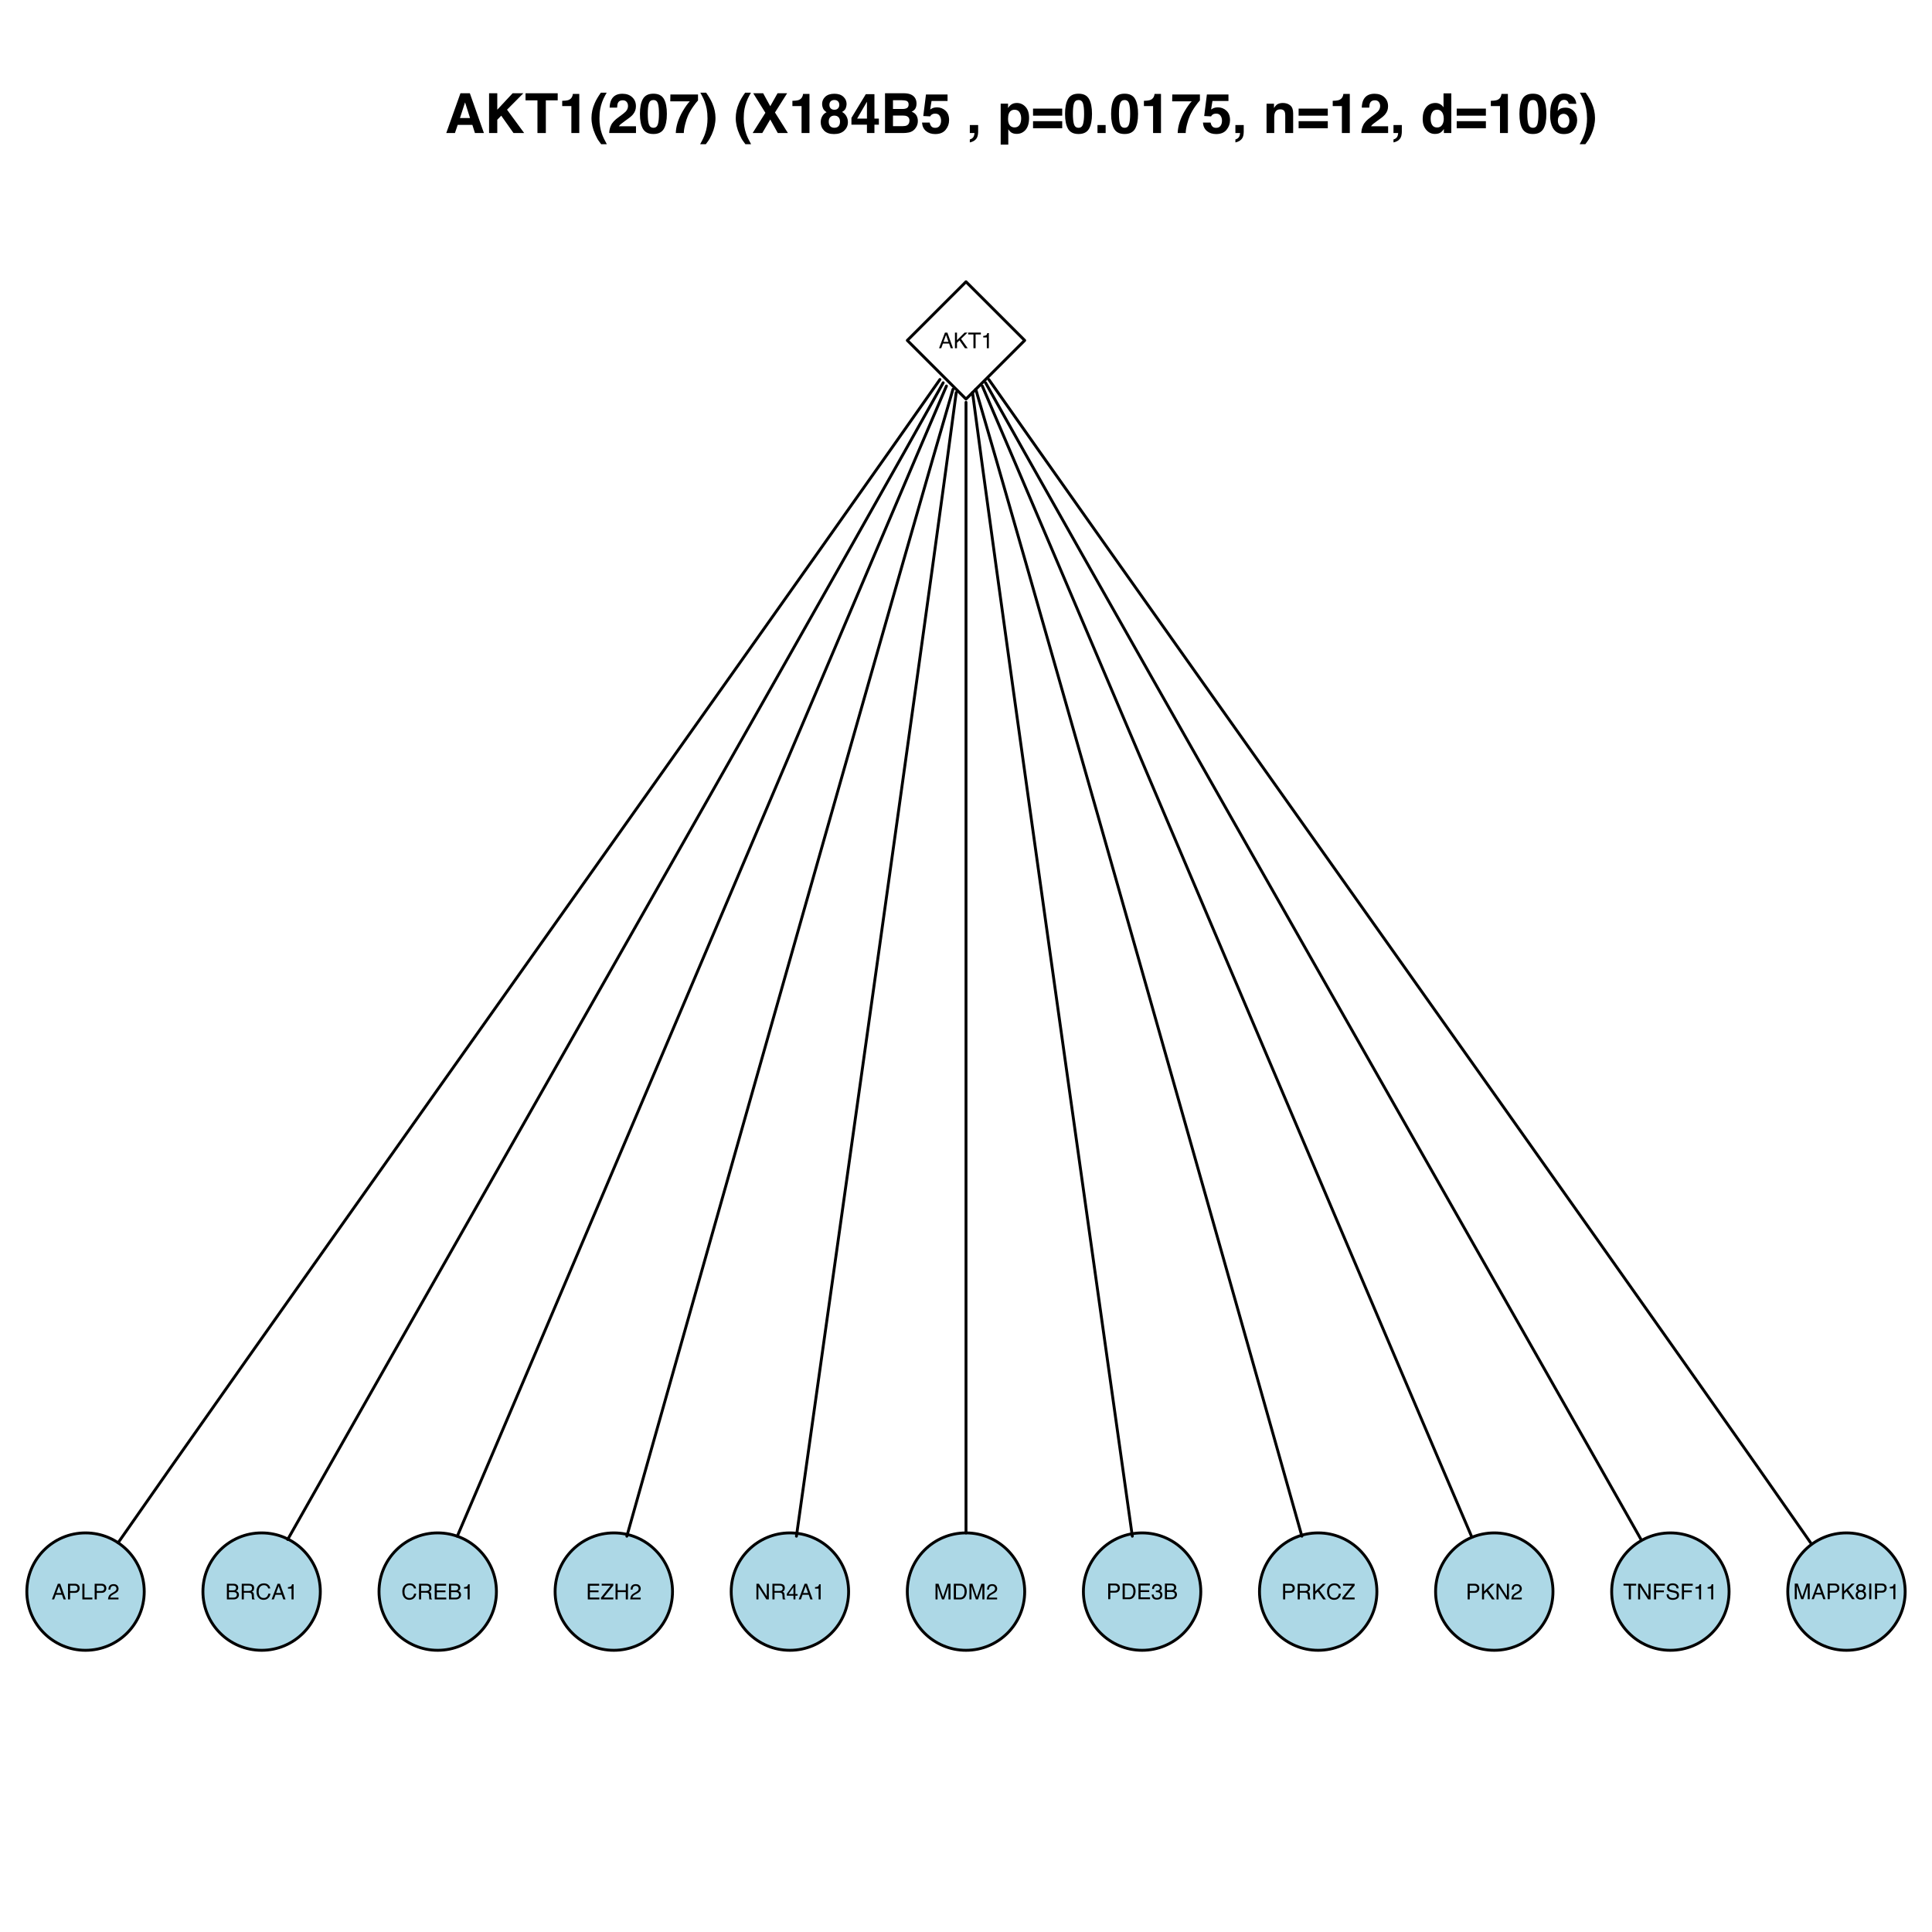 <?xml version="1.0" encoding="UTF-8"?>
<svg xmlns="http://www.w3.org/2000/svg" xmlns:xlink="http://www.w3.org/1999/xlink" width="504pt" height="504pt" viewBox="0 0 504 504" version="1.1">
<defs>
<g>
<symbol overflow="visible" id="glyph0-0">
<path style="stroke:none;" d="M 0.188 0 L 0.188 -4.078 L 3.422 -4.078 L 3.422 0 Z M 2.906 -0.516 L 2.906 -3.562 L 0.688 -3.562 L 0.688 -0.516 Z "/>
</symbol>
<symbol overflow="visible" id="glyph0-1">
<path style="stroke:none;" d="M 2.531 -1.672 L 1.906 -3.469 L 1.25 -1.672 Z M 1.625 -4.078 L 2.25 -4.078 L 3.719 0 L 3.125 0 L 2.703 -1.219 L 1.094 -1.219 L 0.656 0 L 0.078 0 Z M 1.906 -4.078 Z "/>
</symbol>
<symbol overflow="visible" id="glyph0-2">
<path style="stroke:none;" d="M 0.438 -4.078 L 0.969 -4.078 L 0.969 -2.094 L 2.953 -4.078 L 3.719 -4.078 L 2.031 -2.438 L 3.766 0 L 3.047 0 L 1.625 -2.047 L 0.969 -1.422 L 0.969 0 L 0.438 0 Z "/>
</symbol>
<symbol overflow="visible" id="glyph0-3">
<path style="stroke:none;" d="M 3.406 -4.078 L 3.406 -3.594 L 2.031 -3.594 L 2.031 0 L 1.469 0 L 1.469 -3.594 L 0.094 -3.594 L 0.094 -4.078 Z "/>
</symbol>
<symbol overflow="visible" id="glyph0-4">
<path style="stroke:none;" d="M 0.547 -2.812 L 0.547 -3.203 C 0.898 -3.234 1.148 -3.289 1.297 -3.375 C 1.441 -3.457 1.551 -3.648 1.625 -3.953 L 2.016 -3.953 L 2.016 0 L 1.484 0 L 1.484 -2.812 Z "/>
</symbol>
<symbol overflow="visible" id="glyph0-5">
<path style="stroke:none;" d="M 0.484 -4.078 L 2.328 -4.078 C 2.68 -4.078 2.969 -3.973 3.188 -3.766 C 3.414 -3.566 3.531 -3.281 3.531 -2.906 C 3.531 -2.594 3.43 -2.316 3.234 -2.078 C 3.035 -1.836 2.734 -1.719 2.328 -1.719 L 1.031 -1.719 L 1.031 0 L 0.484 0 Z M 2.969 -2.906 C 2.969 -3.207 2.859 -3.41 2.641 -3.516 C 2.516 -3.578 2.348 -3.609 2.141 -3.609 L 1.031 -3.609 L 1.031 -2.188 L 2.141 -2.188 C 2.391 -2.188 2.586 -2.238 2.734 -2.344 C 2.891 -2.445 2.969 -2.633 2.969 -2.906 Z "/>
</symbol>
<symbol overflow="visible" id="glyph0-6">
<path style="stroke:none;" d="M 0.438 -4.078 L 0.984 -4.078 L 0.984 -0.484 L 3.047 -0.484 L 3.047 0 L 0.438 0 Z "/>
</symbol>
<symbol overflow="visible" id="glyph0-7">
<path style="stroke:none;" d="M 0.172 0 C 0.191 -0.344 0.266 -0.641 0.391 -0.891 C 0.516 -1.148 0.754 -1.379 1.109 -1.578 L 1.641 -1.891 C 1.879 -2.035 2.047 -2.156 2.141 -2.25 C 2.297 -2.406 2.375 -2.582 2.375 -2.781 C 2.375 -3.008 2.301 -3.191 2.156 -3.328 C 2.02 -3.461 1.836 -3.531 1.609 -3.531 C 1.266 -3.531 1.031 -3.398 0.906 -3.141 C 0.832 -3.004 0.789 -2.812 0.781 -2.562 L 0.281 -2.562 C 0.281 -2.906 0.344 -3.188 0.469 -3.406 C 0.688 -3.789 1.066 -3.984 1.609 -3.984 C 2.066 -3.984 2.398 -3.859 2.609 -3.609 C 2.816 -3.367 2.922 -3.098 2.922 -2.797 C 2.922 -2.484 2.812 -2.211 2.594 -1.984 C 2.457 -1.848 2.223 -1.688 1.891 -1.5 L 1.516 -1.297 C 1.328 -1.191 1.18 -1.098 1.078 -1.016 C 0.898 -0.848 0.785 -0.664 0.734 -0.469 L 2.906 -0.469 L 2.906 0 Z "/>
</symbol>
<symbol overflow="visible" id="glyph0-8">
<path style="stroke:none;" d="M 1.969 -2.359 C 2.195 -2.359 2.379 -2.391 2.516 -2.453 C 2.711 -2.555 2.812 -2.738 2.812 -3 C 2.812 -3.27 2.703 -3.453 2.484 -3.547 C 2.367 -3.598 2.191 -3.625 1.953 -3.625 L 0.953 -3.625 L 0.953 -2.359 Z M 2.156 -0.469 C 2.488 -0.469 2.727 -0.566 2.875 -0.766 C 2.969 -0.891 3.016 -1.039 3.016 -1.219 C 3.016 -1.508 2.879 -1.711 2.609 -1.828 C 2.473 -1.879 2.289 -1.906 2.062 -1.906 L 0.953 -1.906 L 0.953 -0.469 Z M 0.422 -4.078 L 2.172 -4.078 C 2.648 -4.078 2.988 -3.938 3.188 -3.656 C 3.312 -3.488 3.375 -3.289 3.375 -3.062 C 3.375 -2.812 3.301 -2.602 3.156 -2.438 C 3.07 -2.352 2.961 -2.273 2.828 -2.203 C 3.035 -2.117 3.191 -2.023 3.297 -1.922 C 3.473 -1.742 3.562 -1.5 3.562 -1.188 C 3.562 -0.926 3.477 -0.691 3.312 -0.484 C 3.07 -0.16 2.68 0 2.141 0 L 0.422 0 Z "/>
</symbol>
<symbol overflow="visible" id="glyph0-9">
<path style="stroke:none;" d="M 2.328 -2.203 C 2.586 -2.203 2.789 -2.254 2.938 -2.359 C 3.094 -2.461 3.172 -2.648 3.172 -2.922 C 3.172 -3.211 3.066 -3.41 2.859 -3.516 C 2.742 -3.578 2.594 -3.609 2.406 -3.609 L 1.047 -3.609 L 1.047 -2.203 Z M 0.5 -4.078 L 2.391 -4.078 C 2.703 -4.078 2.957 -4.031 3.156 -3.938 C 3.539 -3.77 3.734 -3.453 3.734 -2.984 C 3.734 -2.734 3.68 -2.531 3.578 -2.375 C 3.484 -2.219 3.344 -2.094 3.156 -2 C 3.312 -1.938 3.43 -1.852 3.516 -1.75 C 3.598 -1.645 3.645 -1.473 3.656 -1.234 L 3.672 -0.688 C 3.672 -0.531 3.68 -0.414 3.703 -0.344 C 3.742 -0.207 3.805 -0.125 3.891 -0.094 L 3.891 0 L 3.203 0 C 3.191 -0.031 3.18 -0.07 3.172 -0.125 C 3.16 -0.188 3.148 -0.297 3.141 -0.453 L 3.109 -1.141 C 3.086 -1.398 2.988 -1.578 2.812 -1.672 C 2.707 -1.723 2.539 -1.75 2.312 -1.75 L 1.047 -1.75 L 1.047 0 L 0.5 0 Z "/>
</symbol>
<symbol overflow="visible" id="glyph0-10">
<path style="stroke:none;" d="M 2.156 -4.188 C 2.664 -4.188 3.062 -4.051 3.344 -3.781 C 3.633 -3.508 3.797 -3.203 3.828 -2.859 L 3.297 -2.859 C 3.234 -3.117 3.109 -3.32 2.922 -3.469 C 2.742 -3.625 2.488 -3.703 2.156 -3.703 C 1.758 -3.703 1.438 -3.562 1.188 -3.281 C 0.938 -3 0.812 -2.566 0.812 -1.984 C 0.812 -1.504 0.922 -1.113 1.141 -0.812 C 1.367 -0.52 1.703 -0.375 2.141 -0.375 C 2.547 -0.375 2.859 -0.531 3.078 -0.844 C 3.191 -1.008 3.273 -1.227 3.328 -1.5 L 3.875 -1.5 C 3.82 -1.07 3.66 -0.711 3.391 -0.422 C 3.066 -0.066 2.629 0.109 2.078 0.109 C 1.609 0.109 1.211 -0.035 0.891 -0.328 C 0.461 -0.703 0.25 -1.285 0.25 -2.078 C 0.25 -2.68 0.41 -3.176 0.734 -3.562 C 1.078 -3.977 1.551 -4.188 2.156 -4.188 Z M 2.047 -4.188 Z "/>
</symbol>
<symbol overflow="visible" id="glyph0-11">
<path style="stroke:none;" d="M 0.484 -4.078 L 3.453 -4.078 L 3.453 -3.578 L 1.031 -3.578 L 1.031 -2.344 L 3.281 -2.344 L 3.281 -1.875 L 1.031 -1.875 L 1.031 -0.484 L 3.5 -0.484 L 3.5 0 L 0.484 0 Z M 2 -4.078 Z "/>
</symbol>
<symbol overflow="visible" id="glyph0-12">
<path style="stroke:none;" d="M 0.125 -0.453 L 2.625 -3.594 L 0.312 -3.594 L 0.312 -4.078 L 3.344 -4.078 L 3.344 -3.609 L 0.828 -0.484 L 3.344 -0.484 L 3.344 0 L 0.125 0 Z M 1.828 -4.078 Z "/>
</symbol>
<symbol overflow="visible" id="glyph0-13">
<path style="stroke:none;" d="M 0.453 -4.078 L 1 -4.078 L 1 -2.391 L 3.125 -2.391 L 3.125 -4.078 L 3.688 -4.078 L 3.688 0 L 3.125 0 L 3.125 -1.906 L 1 -1.906 L 1 0 L 0.453 0 Z "/>
</symbol>
<symbol overflow="visible" id="glyph0-14">
<path style="stroke:none;" d="M 0.438 -4.078 L 1.078 -4.078 L 3.141 -0.781 L 3.141 -4.078 L 3.672 -4.078 L 3.672 0 L 3.047 0 L 0.953 -3.297 L 0.953 0 L 0.438 0 Z M 2.016 -4.078 Z "/>
</symbol>
<symbol overflow="visible" id="glyph0-15">
<path style="stroke:none;" d="M 1.875 -1.406 L 1.875 -3.203 L 0.609 -1.406 Z M 1.891 0 L 1.891 -0.969 L 0.141 -0.969 L 0.141 -1.453 L 1.969 -3.984 L 2.391 -3.984 L 2.391 -1.406 L 2.969 -1.406 L 2.969 -0.969 L 2.391 -0.969 L 2.391 0 Z "/>
</symbol>
<symbol overflow="visible" id="glyph0-16">
<path style="stroke:none;" d="M 0.422 -4.078 L 1.203 -4.078 L 2.375 -0.625 L 3.547 -4.078 L 4.328 -4.078 L 4.328 0 L 3.797 0 L 3.797 -2.406 C 3.797 -2.488 3.797 -2.625 3.797 -2.812 C 3.805 -3.008 3.812 -3.219 3.812 -3.438 L 2.656 0 L 2.109 0 L 0.938 -3.438 L 0.938 -3.312 C 0.938 -3.219 0.938 -3.066 0.938 -2.859 C 0.945 -2.648 0.953 -2.5 0.953 -2.406 L 0.953 0 L 0.422 0 Z "/>
</symbol>
<symbol overflow="visible" id="glyph0-17">
<path style="stroke:none;" d="M 2 -0.469 C 2.188 -0.469 2.336 -0.488 2.453 -0.531 C 2.672 -0.602 2.848 -0.742 2.984 -0.953 C 3.098 -1.109 3.176 -1.316 3.219 -1.578 C 3.25 -1.734 3.266 -1.879 3.266 -2.016 C 3.266 -2.516 3.16 -2.906 2.953 -3.188 C 2.754 -3.469 2.438 -3.609 2 -3.609 L 1.016 -3.609 L 1.016 -0.469 Z M 0.453 -4.078 L 2.109 -4.078 C 2.672 -4.078 3.109 -3.879 3.422 -3.484 C 3.691 -3.117 3.828 -2.66 3.828 -2.109 C 3.828 -1.672 3.742 -1.273 3.578 -0.922 C 3.297 -0.305 2.805 0 2.109 0 L 0.453 0 Z "/>
</symbol>
<symbol overflow="visible" id="glyph0-18">
<path style="stroke:none;" d="M 1.484 0.109 C 1.004 0.109 0.66 -0.02 0.453 -0.281 C 0.242 -0.539 0.141 -0.852 0.141 -1.219 L 0.656 -1.219 C 0.676 -0.957 0.723 -0.77 0.797 -0.656 C 0.93 -0.445 1.164 -0.344 1.5 -0.344 C 1.77 -0.344 1.984 -0.41 2.141 -0.547 C 2.297 -0.691 2.375 -0.879 2.375 -1.109 C 2.375 -1.379 2.289 -1.566 2.125 -1.672 C 1.957 -1.785 1.723 -1.844 1.422 -1.844 C 1.391 -1.844 1.359 -1.844 1.328 -1.844 C 1.297 -1.844 1.258 -1.836 1.219 -1.828 L 1.219 -2.281 C 1.27 -2.27 1.312 -2.266 1.344 -2.266 C 1.383 -2.266 1.426 -2.266 1.469 -2.266 C 1.656 -2.266 1.805 -2.297 1.922 -2.359 C 2.141 -2.453 2.25 -2.633 2.25 -2.906 C 2.25 -3.102 2.176 -3.254 2.031 -3.359 C 1.895 -3.473 1.734 -3.531 1.547 -3.531 C 1.211 -3.531 0.977 -3.414 0.844 -3.188 C 0.781 -3.07 0.742 -2.898 0.734 -2.672 L 0.234 -2.672 C 0.234 -2.961 0.289 -3.211 0.406 -3.422 C 0.613 -3.797 0.973 -3.984 1.484 -3.984 C 1.891 -3.984 2.203 -3.891 2.422 -3.703 C 2.648 -3.523 2.766 -3.266 2.766 -2.922 C 2.766 -2.68 2.695 -2.484 2.562 -2.328 C 2.477 -2.234 2.375 -2.16 2.25 -2.109 C 2.457 -2.055 2.617 -1.945 2.734 -1.781 C 2.859 -1.613 2.922 -1.41 2.922 -1.172 C 2.922 -0.797 2.797 -0.488 2.547 -0.25 C 2.297 -0.008 1.941 0.109 1.484 0.109 Z "/>
</symbol>
<symbol overflow="visible" id="glyph0-19">
<path style="stroke:none;" d="M 0.484 -4.078 L 3.312 -4.078 L 3.312 -3.578 L 1.031 -3.578 L 1.031 -2.344 L 3.047 -2.344 L 3.047 -1.859 L 1.031 -1.859 L 1.031 0 L 0.484 0 Z "/>
</symbol>
<symbol overflow="visible" id="glyph0-20">
<path style="stroke:none;" d="M 0.797 -1.312 C 0.805 -1.082 0.859 -0.895 0.953 -0.75 C 1.141 -0.477 1.461 -0.344 1.922 -0.344 C 2.129 -0.344 2.32 -0.375 2.5 -0.438 C 2.82 -0.551 2.984 -0.754 2.984 -1.047 C 2.984 -1.273 2.914 -1.438 2.781 -1.531 C 2.633 -1.625 2.414 -1.703 2.125 -1.766 L 1.562 -1.891 C 1.207 -1.973 0.953 -2.062 0.797 -2.156 C 0.535 -2.332 0.406 -2.586 0.406 -2.922 C 0.406 -3.297 0.531 -3.598 0.781 -3.828 C 1.039 -4.066 1.406 -4.188 1.875 -4.188 C 2.301 -4.188 2.66 -4.082 2.953 -3.875 C 3.254 -3.664 3.406 -3.332 3.406 -2.875 L 2.891 -2.875 C 2.859 -3.094 2.797 -3.266 2.703 -3.391 C 2.535 -3.598 2.254 -3.703 1.859 -3.703 C 1.523 -3.703 1.285 -3.633 1.141 -3.5 C 1.004 -3.363 0.938 -3.203 0.938 -3.016 C 0.938 -2.816 1.02 -2.672 1.188 -2.578 C 1.289 -2.523 1.535 -2.453 1.922 -2.359 L 2.5 -2.234 C 2.77 -2.172 2.984 -2.082 3.141 -1.969 C 3.398 -1.781 3.531 -1.504 3.531 -1.141 C 3.531 -0.691 3.363 -0.367 3.031 -0.172 C 2.707 0.023 2.328 0.125 1.891 0.125 C 1.379 0.125 0.984 -0.004 0.703 -0.266 C 0.41 -0.523 0.27 -0.875 0.281 -1.312 Z M 1.906 -4.188 Z "/>
</symbol>
<symbol overflow="visible" id="glyph0-21">
<path style="stroke:none;" d="M 1.547 -2.312 C 1.766 -2.312 1.938 -2.375 2.062 -2.5 C 2.188 -2.625 2.25 -2.77 2.25 -2.938 C 2.25 -3.082 2.188 -3.219 2.062 -3.344 C 1.945 -3.469 1.77 -3.531 1.531 -3.531 C 1.289 -3.531 1.113 -3.469 1 -3.344 C 0.895 -3.219 0.844 -3.07 0.844 -2.906 C 0.844 -2.719 0.91 -2.57 1.047 -2.469 C 1.191 -2.363 1.359 -2.312 1.547 -2.312 Z M 1.578 -0.344 C 1.805 -0.344 1.992 -0.406 2.141 -0.531 C 2.297 -0.656 2.375 -0.844 2.375 -1.094 C 2.375 -1.344 2.297 -1.535 2.141 -1.672 C 1.984 -1.805 1.785 -1.875 1.547 -1.875 C 1.305 -1.875 1.109 -1.805 0.953 -1.672 C 0.805 -1.535 0.734 -1.348 0.734 -1.109 C 0.734 -0.898 0.801 -0.719 0.938 -0.562 C 1.07 -0.414 1.285 -0.344 1.578 -0.344 Z M 0.859 -2.125 C 0.723 -2.176 0.617 -2.242 0.547 -2.328 C 0.398 -2.473 0.328 -2.664 0.328 -2.906 C 0.328 -3.195 0.43 -3.445 0.641 -3.656 C 0.859 -3.875 1.164 -3.984 1.562 -3.984 C 1.938 -3.984 2.234 -3.883 2.453 -3.688 C 2.672 -3.488 2.781 -3.254 2.781 -2.984 C 2.781 -2.734 2.719 -2.531 2.594 -2.375 C 2.52 -2.289 2.41 -2.207 2.266 -2.125 C 2.43 -2.051 2.562 -1.961 2.656 -1.859 C 2.832 -1.672 2.922 -1.43 2.922 -1.141 C 2.922 -0.785 2.801 -0.488 2.562 -0.25 C 2.32 -0.008 1.988 0.109 1.562 0.109 C 1.176 0.109 0.848 0.004 0.578 -0.203 C 0.316 -0.41 0.188 -0.711 0.188 -1.109 C 0.188 -1.348 0.242 -1.551 0.359 -1.719 C 0.473 -1.895 0.641 -2.031 0.859 -2.125 Z "/>
</symbol>
<symbol overflow="visible" id="glyph0-22">
<path style="stroke:none;" d="M 0.562 -4.078 L 1.109 -4.078 L 1.109 0 L 0.562 0 Z "/>
</symbol>
<symbol overflow="visible" id="glyph1-0">
<path style="stroke:none;" d="M 1.078 0 L 1.078 -10.375 L 9.438 -10.375 L 9.438 0 Z M 8.141 -1.297 L 8.141 -9.078 L 2.375 -9.078 L 2.375 -1.297 Z "/>
</symbol>
<symbol overflow="visible" id="glyph1-1">
<path style="stroke:none;" d="M 3.938 -3.922 L 6.562 -3.922 L 5.266 -8 Z M 4.062 -10.375 L 6.516 -10.375 L 10.188 0 L 7.844 0 L 7.172 -2.125 L 3.344 -2.125 L 2.625 0 L 0.359 0 Z M 5.281 -10.375 Z "/>
</symbol>
<symbol overflow="visible" id="glyph1-2">
<path style="stroke:none;" d="M 1.125 -10.375 L 3.266 -10.375 L 3.266 -6.094 L 7.266 -10.375 L 10.062 -10.375 L 5.812 -6.094 L 10.281 0 L 7.5 0 L 4.297 -4.531 L 3.266 -3.469 L 3.266 0 L 1.125 0 Z "/>
</symbol>
<symbol overflow="visible" id="glyph1-3">
<path style="stroke:none;" d="M 8.625 -10.375 L 8.625 -8.531 L 5.531 -8.531 L 5.531 0 L 3.344 0 L 3.344 -8.531 L 0.234 -8.531 L 0.234 -10.375 Z "/>
</symbol>
<symbol overflow="visible" id="glyph1-4">
<path style="stroke:none;" d="M 1 -7.031 L 1 -8.406 C 1.633 -8.426 2.078 -8.469 2.328 -8.531 C 2.734 -8.613 3.062 -8.789 3.312 -9.062 C 3.488 -9.238 3.617 -9.484 3.703 -9.797 C 3.754 -9.973 3.781 -10.109 3.781 -10.203 L 5.453 -10.203 L 5.453 0 L 3.391 0 L 3.391 -7.031 Z "/>
</symbol>
<symbol overflow="visible" id="glyph1-5">
<path style="stroke:none;" d="M 1.453 -7.75 C 1.816 -8.613 2.359 -9.539 3.078 -10.531 L 4.594 -10.531 L 4.156 -9.75 C 3.562 -8.664 3.148 -7.531 2.922 -6.344 C 2.773 -5.562 2.703 -4.711 2.703 -3.797 C 2.703 -2.359 2.91 -1.039 3.328 0.156 C 3.566 0.875 4 1.789 4.625 2.906 L 3.141 2.906 L 2.641 2.219 C 2.316 1.812 1.973 1.195 1.609 0.375 C 0.953 -1.082 0.625 -2.516 0.625 -3.922 C 0.625 -5.211 0.898 -6.488 1.453 -7.75 Z "/>
</symbol>
<symbol overflow="visible" id="glyph1-6">
<path style="stroke:none;" d="M 0.453 0 C 0.473 -0.727 0.629 -1.395 0.922 -2 C 1.203 -2.688 1.879 -3.41 2.953 -4.172 C 3.867 -4.828 4.461 -5.297 4.734 -5.578 C 5.148 -6.023 5.359 -6.516 5.359 -7.047 C 5.359 -7.484 5.238 -7.844 5 -8.125 C 4.77 -8.406 4.43 -8.547 3.984 -8.547 C 3.367 -8.547 2.953 -8.32 2.734 -7.875 C 2.609 -7.613 2.535 -7.195 2.516 -6.625 L 0.562 -6.625 C 0.594 -7.488 0.75 -8.188 1.031 -8.719 C 1.57 -9.738 2.523 -10.25 3.891 -10.25 C 4.961 -10.25 5.816 -9.945 6.453 -9.344 C 7.098 -8.75 7.422 -7.961 7.422 -6.984 C 7.422 -6.223 7.191 -5.551 6.734 -4.969 C 6.441 -4.57 5.957 -4.141 5.281 -3.672 L 4.484 -3.094 C 3.984 -2.738 3.641 -2.477 3.453 -2.312 C 3.266 -2.156 3.109 -1.973 2.984 -1.766 L 7.438 -1.766 L 7.438 0 Z "/>
</symbol>
<symbol overflow="visible" id="glyph1-7">
<path style="stroke:none;" d="M 2.5 -5 C 2.5 -3.832 2.594 -2.938 2.781 -2.312 C 2.977 -1.688 3.375 -1.375 3.969 -1.375 C 4.562 -1.375 4.953 -1.688 5.141 -2.312 C 5.328 -2.938 5.422 -3.832 5.422 -5 C 5.422 -6.227 5.328 -7.133 5.141 -7.719 C 4.953 -8.312 4.562 -8.609 3.969 -8.609 C 3.375 -8.609 2.977 -8.312 2.781 -7.719 C 2.594 -7.133 2.5 -6.227 2.5 -5 Z M 3.969 -10.266 C 5.27 -10.266 6.18 -9.805 6.703 -8.891 C 7.223 -7.984 7.484 -6.688 7.484 -5 C 7.484 -3.312 7.223 -2.016 6.703 -1.109 C 6.18 -0.203 5.27 0.25 3.969 0.25 C 2.664 0.25 1.754 -0.203 1.234 -1.109 C 0.711 -2.016 0.453 -3.312 0.453 -5 C 0.453 -6.688 0.711 -7.984 1.234 -8.891 C 1.754 -9.805 2.664 -10.266 3.969 -10.266 Z "/>
</symbol>
<symbol overflow="visible" id="glyph1-8">
<path style="stroke:none;" d="M 7.594 -8.5 C 7.289 -8.195 6.875 -7.664 6.344 -6.906 C 5.812 -6.156 5.363 -5.379 5 -4.578 C 4.719 -3.941 4.461 -3.164 4.234 -2.25 C 4.004 -1.332 3.891 -0.582 3.891 0 L 1.797 0 C 1.859 -1.832 2.461 -3.734 3.609 -5.703 C 4.336 -6.93 4.953 -7.785 5.453 -8.266 L 0.359 -8.266 L 0.391 -10.062 L 7.594 -10.062 Z "/>
</symbol>
<symbol overflow="visible" id="glyph1-9">
<path style="stroke:none;" d="M 1.688 -10.531 C 2.406 -9.539 2.945 -8.613 3.312 -7.75 C 3.863 -6.488 4.141 -5.211 4.141 -3.922 C 4.141 -2.516 3.816 -1.082 3.172 0.375 C 2.797 1.195 2.445 1.812 2.125 2.219 L 1.625 2.906 L 0.141 2.906 C 0.766 1.789 1.195 0.875 1.438 0.156 C 1.852 -1.039 2.062 -2.359 2.062 -3.797 C 2.062 -4.711 1.988 -5.562 1.844 -6.344 C 1.613 -7.531 1.203 -8.664 0.609 -9.75 L 0.188 -10.531 Z "/>
</symbol>
<symbol overflow="visible" id="glyph1-10">
<path style="stroke:none;" d=""/>
</symbol>
<symbol overflow="visible" id="glyph1-11">
<path style="stroke:none;" d="M 2.75 0 L 0.234 0 L 3.562 -5.281 L 0.391 -10.375 L 2.984 -10.375 L 4.828 -7 L 6.734 -10.375 L 9.234 -10.375 L 6.062 -5.359 L 9.438 0 L 6.797 0 L 4.828 -3.531 Z "/>
</symbol>
<symbol overflow="visible" id="glyph1-12">
<path style="stroke:none;" d="M 2.469 -2.969 C 2.469 -2.457 2.598 -2.062 2.859 -1.781 C 3.117 -1.508 3.477 -1.375 3.938 -1.375 C 4.395 -1.375 4.754 -1.508 5.016 -1.781 C 5.273 -2.062 5.406 -2.457 5.406 -2.969 C 5.406 -3.488 5.27 -3.879 5 -4.141 C 4.738 -4.41 4.383 -4.547 3.938 -4.547 C 3.477 -4.547 3.117 -4.41 2.859 -4.141 C 2.598 -3.879 2.469 -3.488 2.469 -2.969 Z M 0.375 -2.828 C 0.375 -3.398 0.504 -3.914 0.766 -4.375 C 1.023 -4.844 1.406 -5.195 1.906 -5.438 C 1.414 -5.758 1.098 -6.109 0.953 -6.484 C 0.805 -6.867 0.734 -7.227 0.734 -7.562 C 0.734 -8.312 1.008 -8.945 1.562 -9.469 C 2.125 -9.988 2.914 -10.25 3.938 -10.25 C 4.945 -10.25 5.727 -9.988 6.281 -9.469 C 6.844 -8.945 7.125 -8.312 7.125 -7.562 C 7.125 -7.227 7.051 -6.867 6.906 -6.484 C 6.758 -6.109 6.441 -5.781 5.953 -5.5 C 6.453 -5.219 6.828 -4.844 7.078 -4.375 C 7.336 -3.914 7.469 -3.398 7.469 -2.828 C 7.469 -1.973 7.148 -1.242 6.516 -0.641 C 5.879 -0.035 4.988 0.266 3.844 0.266 C 2.707 0.266 1.844 -0.035 1.25 -0.641 C 0.664 -1.242 0.375 -1.973 0.375 -2.828 Z M 2.641 -7.344 C 2.641 -6.969 2.754 -6.66 2.984 -6.422 C 3.211 -6.191 3.531 -6.078 3.938 -6.078 C 4.344 -6.078 4.656 -6.191 4.875 -6.422 C 5.102 -6.66 5.219 -6.969 5.219 -7.344 C 5.219 -7.75 5.102 -8.062 4.875 -8.281 C 4.656 -8.508 4.344 -8.625 3.938 -8.625 C 3.531 -8.625 3.211 -8.508 2.984 -8.281 C 2.754 -8.062 2.641 -7.75 2.641 -7.344 Z "/>
</symbol>
<symbol overflow="visible" id="glyph1-13">
<path style="stroke:none;" d="M 7.531 -2.188 L 6.375 -2.188 L 6.375 0 L 4.422 0 L 4.422 -2.188 L 0.375 -2.188 L 0.375 -3.953 L 4.125 -10.141 L 6.375 -10.141 L 6.375 -3.766 L 7.531 -3.766 Z M 4.422 -3.766 L 4.422 -8.172 L 1.859 -3.766 Z "/>
</symbol>
<symbol overflow="visible" id="glyph1-14">
<path style="stroke:none;" d="M 3.203 -8.562 L 3.203 -6.281 L 5.75 -6.281 C 6.195 -6.281 6.562 -6.363 6.844 -6.531 C 7.133 -6.707 7.281 -7.016 7.281 -7.453 C 7.281 -7.93 7.094 -8.25 6.719 -8.406 C 6.395 -8.508 5.984 -8.562 5.484 -8.562 Z M 3.203 -4.562 L 3.203 -1.797 L 5.75 -1.797 C 6.195 -1.797 6.551 -1.859 6.812 -1.984 C 7.27 -2.211 7.5 -2.645 7.5 -3.281 C 7.5 -3.82 7.273 -4.191 6.828 -4.391 C 6.578 -4.504 6.227 -4.562 5.781 -4.562 Z M 6.172 -10.375 C 7.441 -10.352 8.344 -9.984 8.875 -9.266 C 9.188 -8.828 9.344 -8.301 9.344 -7.688 C 9.344 -7.051 9.188 -6.539 8.875 -6.156 C 8.695 -5.938 8.43 -5.738 8.078 -5.562 C 8.609 -5.375 9.008 -5.07 9.281 -4.656 C 9.551 -4.238 9.688 -3.727 9.688 -3.125 C 9.688 -2.508 9.531 -1.961 9.219 -1.484 C 9.02 -1.148 8.773 -0.875 8.484 -0.656 C 8.148 -0.406 7.754 -0.234 7.297 -0.141 C 6.848 -0.047 6.359 0 5.828 0 L 1.125 0 L 1.125 -10.375 Z "/>
</symbol>
<symbol overflow="visible" id="glyph1-15">
<path style="stroke:none;" d="M 2.375 -2.734 C 2.457 -2.297 2.609 -1.957 2.828 -1.719 C 3.055 -1.477 3.383 -1.359 3.812 -1.359 C 4.312 -1.359 4.691 -1.531 4.953 -1.875 C 5.211 -2.227 5.344 -2.672 5.344 -3.203 C 5.344 -3.723 5.219 -4.16 4.969 -4.516 C 4.727 -4.879 4.352 -5.062 3.844 -5.062 C 3.594 -5.062 3.379 -5.031 3.203 -4.969 C 2.891 -4.852 2.656 -4.645 2.5 -4.344 L 0.703 -4.438 L 1.406 -10.062 L 7.031 -10.062 L 7.031 -8.359 L 2.859 -8.359 L 2.5 -6.141 C 2.812 -6.336 3.051 -6.469 3.219 -6.531 C 3.508 -6.645 3.863 -6.703 4.281 -6.703 C 5.125 -6.703 5.859 -6.414 6.484 -5.844 C 7.117 -5.281 7.438 -4.457 7.438 -3.375 C 7.438 -2.426 7.133 -1.582 6.531 -0.844 C 5.926 -0.102 5.02 0.266 3.812 0.266 C 2.844 0.266 2.047 0.004 1.422 -0.516 C 0.797 -1.035 0.445 -1.773 0.375 -2.734 Z "/>
</symbol>
<symbol overflow="visible" id="glyph1-16">
<path style="stroke:none;" d="M 0.828 1.672 C 1.234 1.555 1.531 1.363 1.719 1.094 C 1.906 0.832 2.016 0.469 2.047 0 L 0.828 0 L 0.828 -2.094 L 3 -2.094 L 3 -0.281 C 3 0.039 2.957 0.375 2.875 0.719 C 2.789 1.062 2.633 1.363 2.406 1.625 C 2.156 1.895 1.859 2.098 1.516 2.234 C 1.18 2.367 0.953 2.438 0.828 2.438 Z "/>
</symbol>
<symbol overflow="visible" id="glyph1-17">
<path style="stroke:none;" d="M 6.219 -3.828 C 6.219 -4.422 6.082 -4.941 5.812 -5.391 C 5.539 -5.848 5.102 -6.078 4.5 -6.078 C 3.77 -6.078 3.27 -5.734 3 -5.047 C 2.863 -4.68 2.797 -4.219 2.797 -3.656 C 2.797 -2.77 3.031 -2.145 3.5 -1.781 C 3.781 -1.57 4.113 -1.469 4.5 -1.469 C 5.062 -1.469 5.488 -1.68 5.781 -2.109 C 6.07 -2.535 6.219 -3.109 6.219 -3.828 Z M 5.078 -7.844 C 5.973 -7.844 6.727 -7.508 7.344 -6.844 C 7.969 -6.188 8.281 -5.219 8.281 -3.938 C 8.281 -2.582 7.977 -1.551 7.375 -0.844 C 6.77 -0.133 5.988 0.219 5.031 0.219 C 4.414 0.219 3.91 0.066 3.516 -0.234 C 3.285 -0.41 3.066 -0.66 2.859 -0.984 L 2.859 3.016 L 0.875 3.016 L 0.875 -7.672 L 2.797 -7.672 L 2.797 -6.531 C 3.016 -6.863 3.242 -7.129 3.484 -7.328 C 3.93 -7.672 4.461 -7.844 5.078 -7.844 Z "/>
</symbol>
<symbol overflow="visible" id="glyph1-18">
<path style="stroke:none;" d="M 8.125 -6.375 L 8.125 -4.531 L 0.516 -4.531 L 0.516 -6.375 Z M 8.125 -3.094 L 8.125 -1.25 L 0.516 -1.25 L 0.516 -3.094 Z "/>
</symbol>
<symbol overflow="visible" id="glyph1-19">
<path style="stroke:none;" d="M 0.906 -2.094 L 3.031 -2.094 L 3.031 0 L 0.906 0 Z "/>
</symbol>
<symbol overflow="visible" id="glyph1-20">
<path style="stroke:none;" d="M 5.188 -7.844 C 5.977 -7.844 6.625 -7.633 7.125 -7.219 C 7.633 -6.812 7.891 -6.125 7.891 -5.156 L 7.891 0 L 5.828 0 L 5.828 -4.656 C 5.828 -5.062 5.773 -5.375 5.672 -5.594 C 5.473 -5.988 5.098 -6.188 4.547 -6.188 C 3.867 -6.188 3.398 -5.895 3.141 -5.312 C 3.016 -5.008 2.953 -4.625 2.953 -4.156 L 2.953 0 L 0.953 0 L 0.953 -7.656 L 2.891 -7.656 L 2.891 -6.531 C 3.141 -6.926 3.379 -7.211 3.609 -7.391 C 4.023 -7.691 4.551 -7.844 5.188 -7.844 Z M 4.453 -7.875 Z "/>
</symbol>
<symbol overflow="visible" id="glyph1-21">
<path style="stroke:none;" d="M 3.766 -7.844 C 4.223 -7.844 4.633 -7.738 5 -7.531 C 5.363 -7.332 5.656 -7.055 5.875 -6.703 L 5.875 -10.359 L 7.906 -10.359 L 7.906 0 L 5.969 0 L 5.969 -1.062 C 5.676 -0.602 5.348 -0.27 4.984 -0.062 C 4.617 0.133 4.164 0.234 3.625 0.234 C 2.727 0.234 1.973 -0.125 1.359 -0.844 C 0.742 -1.57 0.438 -2.504 0.438 -3.641 C 0.438 -4.941 0.738 -5.969 1.344 -6.719 C 1.945 -7.469 2.754 -7.844 3.766 -7.844 Z M 4.203 -1.453 C 4.766 -1.453 5.191 -1.66 5.484 -2.078 C 5.785 -2.504 5.938 -3.051 5.938 -3.719 C 5.938 -4.656 5.695 -5.328 5.219 -5.734 C 4.938 -5.973 4.602 -6.094 4.219 -6.094 C 3.625 -6.094 3.191 -5.867 2.922 -5.422 C 2.648 -4.984 2.516 -4.438 2.516 -3.781 C 2.516 -3.07 2.648 -2.504 2.922 -2.078 C 3.203 -1.66 3.629 -1.453 4.203 -1.453 Z "/>
</symbol>
<symbol overflow="visible" id="glyph1-22">
<path style="stroke:none;" d="M 2.469 -3.234 C 2.469 -2.68 2.613 -2.227 2.906 -1.875 C 3.195 -1.531 3.57 -1.359 4.031 -1.359 C 4.477 -1.359 4.828 -1.523 5.078 -1.859 C 5.336 -2.203 5.469 -2.641 5.469 -3.172 C 5.469 -3.766 5.32 -4.219 5.031 -4.531 C 4.738 -4.852 4.379 -5.016 3.953 -5.016 C 3.617 -5.016 3.316 -4.91 3.047 -4.703 C 2.66 -4.398 2.469 -3.91 2.469 -3.234 Z M 5.281 -7.625 C 5.281 -7.789 5.219 -7.973 5.094 -8.172 C 4.875 -8.492 4.547 -8.656 4.109 -8.656 C 3.461 -8.656 3 -8.289 2.719 -7.562 C 2.57 -7.156 2.469 -6.555 2.406 -5.766 C 2.656 -6.066 2.941 -6.285 3.266 -6.422 C 3.598 -6.555 3.977 -6.625 4.406 -6.625 C 5.312 -6.625 6.051 -6.316 6.625 -5.703 C 7.207 -5.086 7.5 -4.301 7.5 -3.344 C 7.5 -2.383 7.211 -1.539 6.641 -0.812 C 6.078 -0.094 5.195 0.266 4 0.266 C 2.719 0.266 1.77 -0.27 1.156 -1.344 C 0.688 -2.188 0.453 -3.27 0.453 -4.594 C 0.453 -5.375 0.484 -6.008 0.547 -6.5 C 0.66 -7.363 0.891 -8.082 1.234 -8.656 C 1.523 -9.145 1.906 -9.539 2.375 -9.844 C 2.844 -10.145 3.406 -10.297 4.062 -10.297 C 5.008 -10.297 5.766 -10.051 6.328 -9.562 C 6.891 -9.082 7.207 -8.438 7.281 -7.625 Z "/>
</symbol>
</g>
</defs>
<g id="surface5688">
<rect x="0" y="0" width="504" height="504" style="fill:rgb(100%,100%,100%);fill-opacity:1;stroke:none;"/>
<path style="fill-rule:nonzero;fill:rgb(67.843%,84.706%,90.196%);fill-opacity:1;stroke-width:0.75;stroke-linecap:round;stroke-linejoin:round;stroke:rgb(0%,0%,0%);stroke-opacity:1;stroke-miterlimit:10;" d="M 37.625 415.199 C 37.625 423.656 30.77 430.512 22.312 430.512 C 13.855 430.512 7 423.656 7 415.199 C 7 406.742 13.855 399.887 22.312 399.887 C 30.77 399.887 37.625 406.742 37.625 415.199 "/>
<path style="fill-rule:nonzero;fill:rgb(67.843%,84.706%,90.196%);fill-opacity:1;stroke-width:0.75;stroke-linecap:round;stroke-linejoin:round;stroke:rgb(0%,0%,0%);stroke-opacity:1;stroke-miterlimit:10;" d="M 83.562 415.199 C 83.562 423.656 76.707 430.512 68.25 430.512 C 59.793 430.512 52.938 423.656 52.938 415.199 C 52.938 406.742 59.793 399.887 68.25 399.887 C 76.707 399.887 83.562 406.742 83.562 415.199 "/>
<path style="fill-rule:nonzero;fill:rgb(67.843%,84.706%,90.196%);fill-opacity:1;stroke-width:0.75;stroke-linecap:round;stroke-linejoin:round;stroke:rgb(0%,0%,0%);stroke-opacity:1;stroke-miterlimit:10;" d="M 129.5 415.199 C 129.5 423.656 122.645 430.512 114.188 430.512 C 105.73 430.512 98.875 423.656 98.875 415.199 C 98.875 406.742 105.73 399.887 114.188 399.887 C 122.645 399.887 129.5 406.742 129.5 415.199 "/>
<path style="fill-rule:nonzero;fill:rgb(67.843%,84.706%,90.196%);fill-opacity:1;stroke-width:0.75;stroke-linecap:round;stroke-linejoin:round;stroke:rgb(0%,0%,0%);stroke-opacity:1;stroke-miterlimit:10;" d="M 175.438 415.199 C 175.438 423.656 168.582 430.512 160.125 430.512 C 151.668 430.512 144.812 423.656 144.812 415.199 C 144.812 406.742 151.668 399.887 160.125 399.887 C 168.582 399.887 175.438 406.742 175.438 415.199 "/>
<path style="fill-rule:nonzero;fill:rgb(67.843%,84.706%,90.196%);fill-opacity:1;stroke-width:0.75;stroke-linecap:round;stroke-linejoin:round;stroke:rgb(0%,0%,0%);stroke-opacity:1;stroke-miterlimit:10;" d="M 221.375 415.199 C 221.375 423.656 214.52 430.512 206.062 430.512 C 197.605 430.512 190.75 423.656 190.75 415.199 C 190.75 406.742 197.605 399.887 206.062 399.887 C 214.52 399.887 221.375 406.742 221.375 415.199 "/>
<path style="fill-rule:nonzero;fill:rgb(67.843%,84.706%,90.196%);fill-opacity:1;stroke-width:0.75;stroke-linecap:round;stroke-linejoin:round;stroke:rgb(0%,0%,0%);stroke-opacity:1;stroke-miterlimit:10;" d="M 267.312 415.199 C 267.312 423.656 260.457 430.512 252 430.512 C 243.543 430.512 236.688 423.656 236.688 415.199 C 236.688 406.742 243.543 399.887 252 399.887 C 260.457 399.887 267.312 406.742 267.312 415.199 "/>
<path style="fill-rule:nonzero;fill:rgb(67.843%,84.706%,90.196%);fill-opacity:1;stroke-width:0.75;stroke-linecap:round;stroke-linejoin:round;stroke:rgb(0%,0%,0%);stroke-opacity:1;stroke-miterlimit:10;" d="M 313.25 415.199 C 313.25 423.656 306.395 430.512 297.938 430.512 C 289.48 430.512 282.625 423.656 282.625 415.199 C 282.625 406.742 289.48 399.887 297.938 399.887 C 306.395 399.887 313.25 406.742 313.25 415.199 "/>
<path style="fill-rule:nonzero;fill:rgb(67.843%,84.706%,90.196%);fill-opacity:1;stroke-width:0.75;stroke-linecap:round;stroke-linejoin:round;stroke:rgb(0%,0%,0%);stroke-opacity:1;stroke-miterlimit:10;" d="M 359.188 415.199 C 359.188 423.656 352.332 430.512 343.875 430.512 C 335.418 430.512 328.562 423.656 328.562 415.199 C 328.562 406.742 335.418 399.887 343.875 399.887 C 352.332 399.887 359.188 406.742 359.188 415.199 "/>
<path style="fill-rule:nonzero;fill:rgb(67.843%,84.706%,90.196%);fill-opacity:1;stroke-width:0.75;stroke-linecap:round;stroke-linejoin:round;stroke:rgb(0%,0%,0%);stroke-opacity:1;stroke-miterlimit:10;" d="M 405.125 415.199 C 405.125 423.656 398.27 430.512 389.812 430.512 C 381.355 430.512 374.5 423.656 374.5 415.199 C 374.5 406.742 381.355 399.887 389.812 399.887 C 398.27 399.887 405.125 406.742 405.125 415.199 "/>
<path style="fill-rule:nonzero;fill:rgb(67.843%,84.706%,90.196%);fill-opacity:1;stroke-width:0.75;stroke-linecap:round;stroke-linejoin:round;stroke:rgb(0%,0%,0%);stroke-opacity:1;stroke-miterlimit:10;" d="M 451.062 415.199 C 451.062 423.656 444.207 430.512 435.75 430.512 C 427.293 430.512 420.438 423.656 420.438 415.199 C 420.438 406.742 427.293 399.887 435.75 399.887 C 444.207 399.887 451.062 406.742 451.062 415.199 "/>
<path style="fill-rule:nonzero;fill:rgb(67.843%,84.706%,90.196%);fill-opacity:1;stroke-width:0.75;stroke-linecap:round;stroke-linejoin:round;stroke:rgb(0%,0%,0%);stroke-opacity:1;stroke-miterlimit:10;" d="M 497 415.199 C 497 423.656 490.145 430.512 481.688 430.512 C 473.23 430.512 466.375 423.656 466.375 415.199 C 466.375 406.742 473.23 399.887 481.688 399.887 C 490.145 399.887 497 406.742 497 415.199 "/>
<path style="fill:none;stroke-width:0.75;stroke-linecap:round;stroke-linejoin:round;stroke:rgb(0%,0%,0%);stroke-opacity:1;stroke-miterlimit:10;" d="M 236.688 88.801 L 252 73.5 L 267.312 88.801 L 252 104.102 L 236.688 88.801 "/>
<g style="fill:rgb(0%,0%,0%);fill-opacity:1;">
  <use xlink:href="#glyph0-1" x="244.887" y="90.84"/>
  <use xlink:href="#glyph0-2" x="248.68" y="90.84"/>
  <use xlink:href="#glyph0-3" x="252.474" y="90.84"/>
  <use xlink:href="#glyph0-4" x="255.948" y="90.84"/>
</g>
<g style="fill:rgb(0%,0%,0%);fill-opacity:1;">
  <use xlink:href="#glyph0-1" x="13.461" y="417.238"/>
  <use xlink:href="#glyph0-5" x="17.254" y="417.238"/>
  <use xlink:href="#glyph0-6" x="21.048" y="417.238"/>
  <use xlink:href="#glyph0-5" x="24.211" y="417.238"/>
  <use xlink:href="#glyph0-7" x="28.005" y="417.238"/>
</g>
<g style="fill:rgb(0%,0%,0%);fill-opacity:1;">
  <use xlink:href="#glyph0-8" x="58.77" y="417.238"/>
  <use xlink:href="#glyph0-9" x="62.563" y="417.238"/>
  <use xlink:href="#glyph0-10" x="66.67" y="417.238"/>
  <use xlink:href="#glyph0-1" x="70.778" y="417.238"/>
  <use xlink:href="#glyph0-4" x="74.571" y="417.238"/>
</g>
<g style="fill:rgb(0%,0%,0%);fill-opacity:1;">
  <use xlink:href="#glyph0-10" x="104.707" y="417.238"/>
  <use xlink:href="#glyph0-9" x="108.814" y="417.238"/>
  <use xlink:href="#glyph0-11" x="112.922" y="417.238"/>
  <use xlink:href="#glyph0-8" x="116.715" y="417.238"/>
  <use xlink:href="#glyph0-4" x="120.509" y="417.238"/>
</g>
<g style="fill:rgb(0%,0%,0%);fill-opacity:1;">
  <use xlink:href="#glyph0-11" x="152.855" y="417.238"/>
  <use xlink:href="#glyph0-12" x="156.649" y="417.238"/>
  <use xlink:href="#glyph0-13" x="160.123" y="417.238"/>
  <use xlink:href="#glyph0-7" x="164.23" y="417.238"/>
</g>
<g style="fill:rgb(0%,0%,0%);fill-opacity:1;">
  <use xlink:href="#glyph0-14" x="196.895" y="417.238"/>
  <use xlink:href="#glyph0-9" x="201.002" y="417.238"/>
  <use xlink:href="#glyph0-15" x="205.109" y="417.238"/>
  <use xlink:href="#glyph0-1" x="208.272" y="417.238"/>
  <use xlink:href="#glyph0-4" x="212.066" y="417.238"/>
</g>
<g style="fill:rgb(0%,0%,0%);fill-opacity:1;">
  <use xlink:href="#glyph0-16" x="243.629" y="417.238"/>
  <use xlink:href="#glyph0-17" x="248.367" y="417.238"/>
  <use xlink:href="#glyph0-16" x="252.474" y="417.238"/>
  <use xlink:href="#glyph0-7" x="257.212" y="417.238"/>
</g>
<g style="fill:rgb(0%,0%,0%);fill-opacity:1;">
  <use xlink:href="#glyph0-5" x="288.613" y="417.184"/>
  <use xlink:href="#glyph0-17" x="292.407" y="417.184"/>
  <use xlink:href="#glyph0-11" x="296.514" y="417.184"/>
  <use xlink:href="#glyph0-18" x="300.308" y="417.184"/>
  <use xlink:href="#glyph0-8" x="303.471" y="417.184"/>
</g>
<g style="fill:rgb(0%,0%,0%);fill-opacity:1;">
  <use xlink:href="#glyph0-5" x="334.238" y="417.238"/>
  <use xlink:href="#glyph0-9" x="338.032" y="417.238"/>
  <use xlink:href="#glyph0-2" x="342.139" y="417.238"/>
  <use xlink:href="#glyph0-10" x="345.933" y="417.238"/>
  <use xlink:href="#glyph0-12" x="350.04" y="417.238"/>
</g>
<g style="fill:rgb(0%,0%,0%);fill-opacity:1;">
  <use xlink:href="#glyph0-5" x="382.383" y="417.238"/>
  <use xlink:href="#glyph0-2" x="386.176" y="417.238"/>
  <use xlink:href="#glyph0-14" x="389.97" y="417.238"/>
  <use xlink:href="#glyph0-7" x="394.077" y="417.238"/>
</g>
<g style="fill:rgb(0%,0%,0%);fill-opacity:1;">
  <use xlink:href="#glyph0-3" x="423.426" y="417.23"/>
  <use xlink:href="#glyph0-14" x="426.9" y="417.23"/>
  <use xlink:href="#glyph0-19" x="431.007" y="417.23"/>
  <use xlink:href="#glyph0-20" x="434.481" y="417.23"/>
  <use xlink:href="#glyph0-19" x="438.275" y="417.23"/>
  <use xlink:href="#glyph0-4" x="441.749" y="417.23"/>
  <use xlink:href="#glyph0-4" x="444.912" y="417.23"/>
</g>
<g style="fill:rgb(0%,0%,0%);fill-opacity:1;">
  <use xlink:href="#glyph0-16" x="467.777" y="417.184"/>
  <use xlink:href="#glyph0-1" x="472.515" y="417.184"/>
  <use xlink:href="#glyph0-5" x="476.309" y="417.184"/>
  <use xlink:href="#glyph0-2" x="480.102" y="417.184"/>
  <use xlink:href="#glyph0-21" x="483.896" y="417.184"/>
  <use xlink:href="#glyph0-22" x="487.059" y="417.184"/>
  <use xlink:href="#glyph0-5" x="488.639" y="417.184"/>
  <use xlink:href="#glyph0-4" x="492.432" y="417.184"/>
</g>
<path style="fill:none;stroke-width:0.75;stroke-linecap:round;stroke-linejoin:round;stroke:rgb(0%,0%,0%);stroke-opacity:1;stroke-miterlimit:10;" d="M 245.195 99 L 232.531 117.02 L 214.324 142.797 L 191.922 174.453 L 166.672 210.098 L 139.922 247.855 L 113.016 285.844 L 87.309 322.18 L 64.141 354.98 L 44.859 382.363 L 30.82 402.449 "/>
<path style="fill:none;stroke-width:0.75;stroke-linecap:round;stroke-linejoin:round;stroke:rgb(0%,0%,0%);stroke-opacity:1;stroke-miterlimit:10;" d="M 246.047 99.852 L 235.859 118.031 L 221.32 143.797 L 203.484 175.309 L 183.406 210.719 L 162.145 248.176 L 140.758 285.836 L 120.297 321.855 L 101.82 354.387 L 86.391 381.586 L 75.055 401.602 "/>
<path style="fill:none;stroke-width:0.75;stroke-linecap:round;stroke-linejoin:round;stroke:rgb(0%,0%,0%);stroke-opacity:1;stroke-miterlimit:10;" d="M 246.895 100.699 L 238.98 119.223 L 227.988 145.043 L 214.672 176.383 L 199.773 211.457 L 184.051 248.492 L 168.25 285.707 L 153.125 321.32 L 139.422 353.551 L 127.895 380.621 L 119.293 400.75 "/>
<path style="fill:none;stroke-width:0.75;stroke-linecap:round;stroke-linejoin:round;stroke:rgb(0%,0%,0%);stroke-opacity:1;stroke-miterlimit:10;" d="M 248.598 101.551 L 243.113 120.438 L 235.668 146.375 L 226.738 177.637 L 216.816 212.5 L 206.383 249.238 L 195.922 286.129 L 185.922 321.449 L 176.867 353.477 L 169.238 380.484 L 163.527 400.75 "/>
<path style="fill:none;stroke-width:0.75;stroke-linecap:round;stroke-linejoin:round;stroke:rgb(0%,0%,0%);stroke-opacity:1;stroke-miterlimit:10;" d="M 249.449 102.398 L 246.832 121.883 L 243.234 148.117 L 238.891 179.43 L 234.039 214.152 L 228.926 250.617 L 223.785 287.164 L 218.859 322.117 L 214.387 353.809 L 210.609 380.578 L 207.766 400.75 "/>
<path style="fill:none;stroke-width:0.75;stroke-linecap:round;stroke-linejoin:round;stroke:rgb(0%,0%,0%);stroke-opacity:1;stroke-miterlimit:10;" d="M 252 104.949 L 252 399.898 "/>
<path style="fill:none;stroke-width:0.75;stroke-linecap:round;stroke-linejoin:round;stroke:rgb(0%,0%,0%);stroke-opacity:1;stroke-miterlimit:10;" d="M 253.703 102.398 L 256.316 121.883 L 259.914 148.117 L 264.258 179.43 L 269.109 214.152 L 274.223 250.617 L 279.363 287.164 L 284.293 322.117 L 288.762 353.809 L 292.543 380.578 L 295.387 400.75 "/>
<path style="fill:none;stroke-width:0.75;stroke-linecap:round;stroke-linejoin:round;stroke:rgb(0%,0%,0%);stroke-opacity:1;stroke-miterlimit:10;" d="M 256.254 100.699 L 264.168 119.223 L 275.16 145.043 L 288.48 176.383 L 303.375 211.457 L 319.098 248.492 L 334.898 285.707 L 350.023 321.32 L 363.727 353.551 L 375.254 380.621 L 383.859 400.75 "/>
<path style="fill:none;stroke-width:0.75;stroke-linecap:round;stroke-linejoin:round;stroke:rgb(0%,0%,0%);stroke-opacity:1;stroke-miterlimit:10;" d="M 254.551 101.551 L 260.035 120.438 L 267.484 146.375 L 276.41 177.637 L 286.336 212.5 L 296.77 249.238 L 307.227 286.129 L 317.227 321.449 L 326.281 353.477 L 333.91 380.484 L 339.621 400.75 "/>
<path style="fill:none;stroke-width:0.75;stroke-linecap:round;stroke-linejoin:round;stroke:rgb(0%,0%,0%);stroke-opacity:1;stroke-miterlimit:10;" d="M 257.105 99.852 L 267.289 118.031 L 281.828 143.797 L 299.664 175.309 L 319.742 210.719 L 341.004 248.176 L 362.395 285.836 L 382.852 321.855 L 401.328 354.387 L 416.762 381.586 L 428.094 401.602 "/>
<path style="fill:none;stroke-width:0.75;stroke-linecap:round;stroke-linejoin:round;stroke:rgb(0%,0%,0%);stroke-opacity:1;stroke-miterlimit:10;" d="M 257.953 99 L 270.617 117.02 L 288.824 142.797 L 311.227 174.453 L 336.477 210.098 L 363.227 247.855 L 390.133 285.844 L 415.844 322.18 L 439.012 354.98 L 458.289 382.363 L 472.328 402.449 "/>
<g style="fill:rgb(0%,0%,0%);fill-opacity:1;">
  <use xlink:href="#glyph1-1" x="116.055" y="34.707"/>
  <use xlink:href="#glyph1-2" x="126.458" y="34.707"/>
  <use xlink:href="#glyph1-3" x="136.862" y="34.707"/>
  <use xlink:href="#glyph1-4" x="145.662" y="34.707"/>
  <use xlink:href="#glyph1-5" x="153.674" y="34.707"/>
  <use xlink:href="#glyph1-6" x="158.472" y="34.707"/>
  <use xlink:href="#glyph1-7" x="166.484" y="34.707"/>
  <use xlink:href="#glyph1-8" x="174.496" y="34.707"/>
  <use xlink:href="#glyph1-9" x="182.508" y="34.707"/>
  <use xlink:href="#glyph1-10" x="187.305" y="34.707"/>
  <use xlink:href="#glyph1-5" x="191.308" y="34.707"/>
  <use xlink:href="#glyph1-11" x="196.105" y="34.707"/>
  <use xlink:href="#glyph1-4" x="205.714" y="34.707"/>
  <use xlink:href="#glyph1-12" x="213.726" y="34.707"/>
  <use xlink:href="#glyph1-13" x="221.738" y="34.707"/>
  <use xlink:href="#glyph1-14" x="229.75" y="34.707"/>
  <use xlink:href="#glyph1-15" x="240.154" y="34.707"/>
  <use xlink:href="#glyph1-10" x="248.166" y="34.707"/>
  <use xlink:href="#glyph1-16" x="252.168" y="34.707"/>
  <use xlink:href="#glyph1-10" x="256.171" y="34.707"/>
  <use xlink:href="#glyph1-17" x="260.173" y="34.707"/>
  <use xlink:href="#glyph1-18" x="268.973" y="34.707"/>
  <use xlink:href="#glyph1-7" x="277.386" y="34.707"/>
  <use xlink:href="#glyph1-19" x="285.398" y="34.707"/>
  <use xlink:href="#glyph1-7" x="289.401" y="34.707"/>
  <use xlink:href="#glyph1-4" x="297.413" y="34.707"/>
  <use xlink:href="#glyph1-8" x="305.425" y="34.707"/>
  <use xlink:href="#glyph1-15" x="313.437" y="34.707"/>
  <use xlink:href="#glyph1-16" x="321.449" y="34.707"/>
  <use xlink:href="#glyph1-10" x="325.452" y="34.707"/>
  <use xlink:href="#glyph1-20" x="329.454" y="34.707"/>
  <use xlink:href="#glyph1-18" x="338.254" y="34.707"/>
  <use xlink:href="#glyph1-4" x="346.667" y="34.707"/>
  <use xlink:href="#glyph1-6" x="354.679" y="34.707"/>
  <use xlink:href="#glyph1-16" x="362.691" y="34.707"/>
  <use xlink:href="#glyph1-10" x="366.694" y="34.707"/>
  <use xlink:href="#glyph1-21" x="370.696" y="34.707"/>
  <use xlink:href="#glyph1-18" x="379.496" y="34.707"/>
  <use xlink:href="#glyph1-4" x="387.909" y="34.707"/>
  <use xlink:href="#glyph1-7" x="395.921" y="34.707"/>
  <use xlink:href="#glyph1-22" x="403.933" y="34.707"/>
  <use xlink:href="#glyph1-9" x="411.946" y="34.707"/>
</g>
</g>
</svg>
